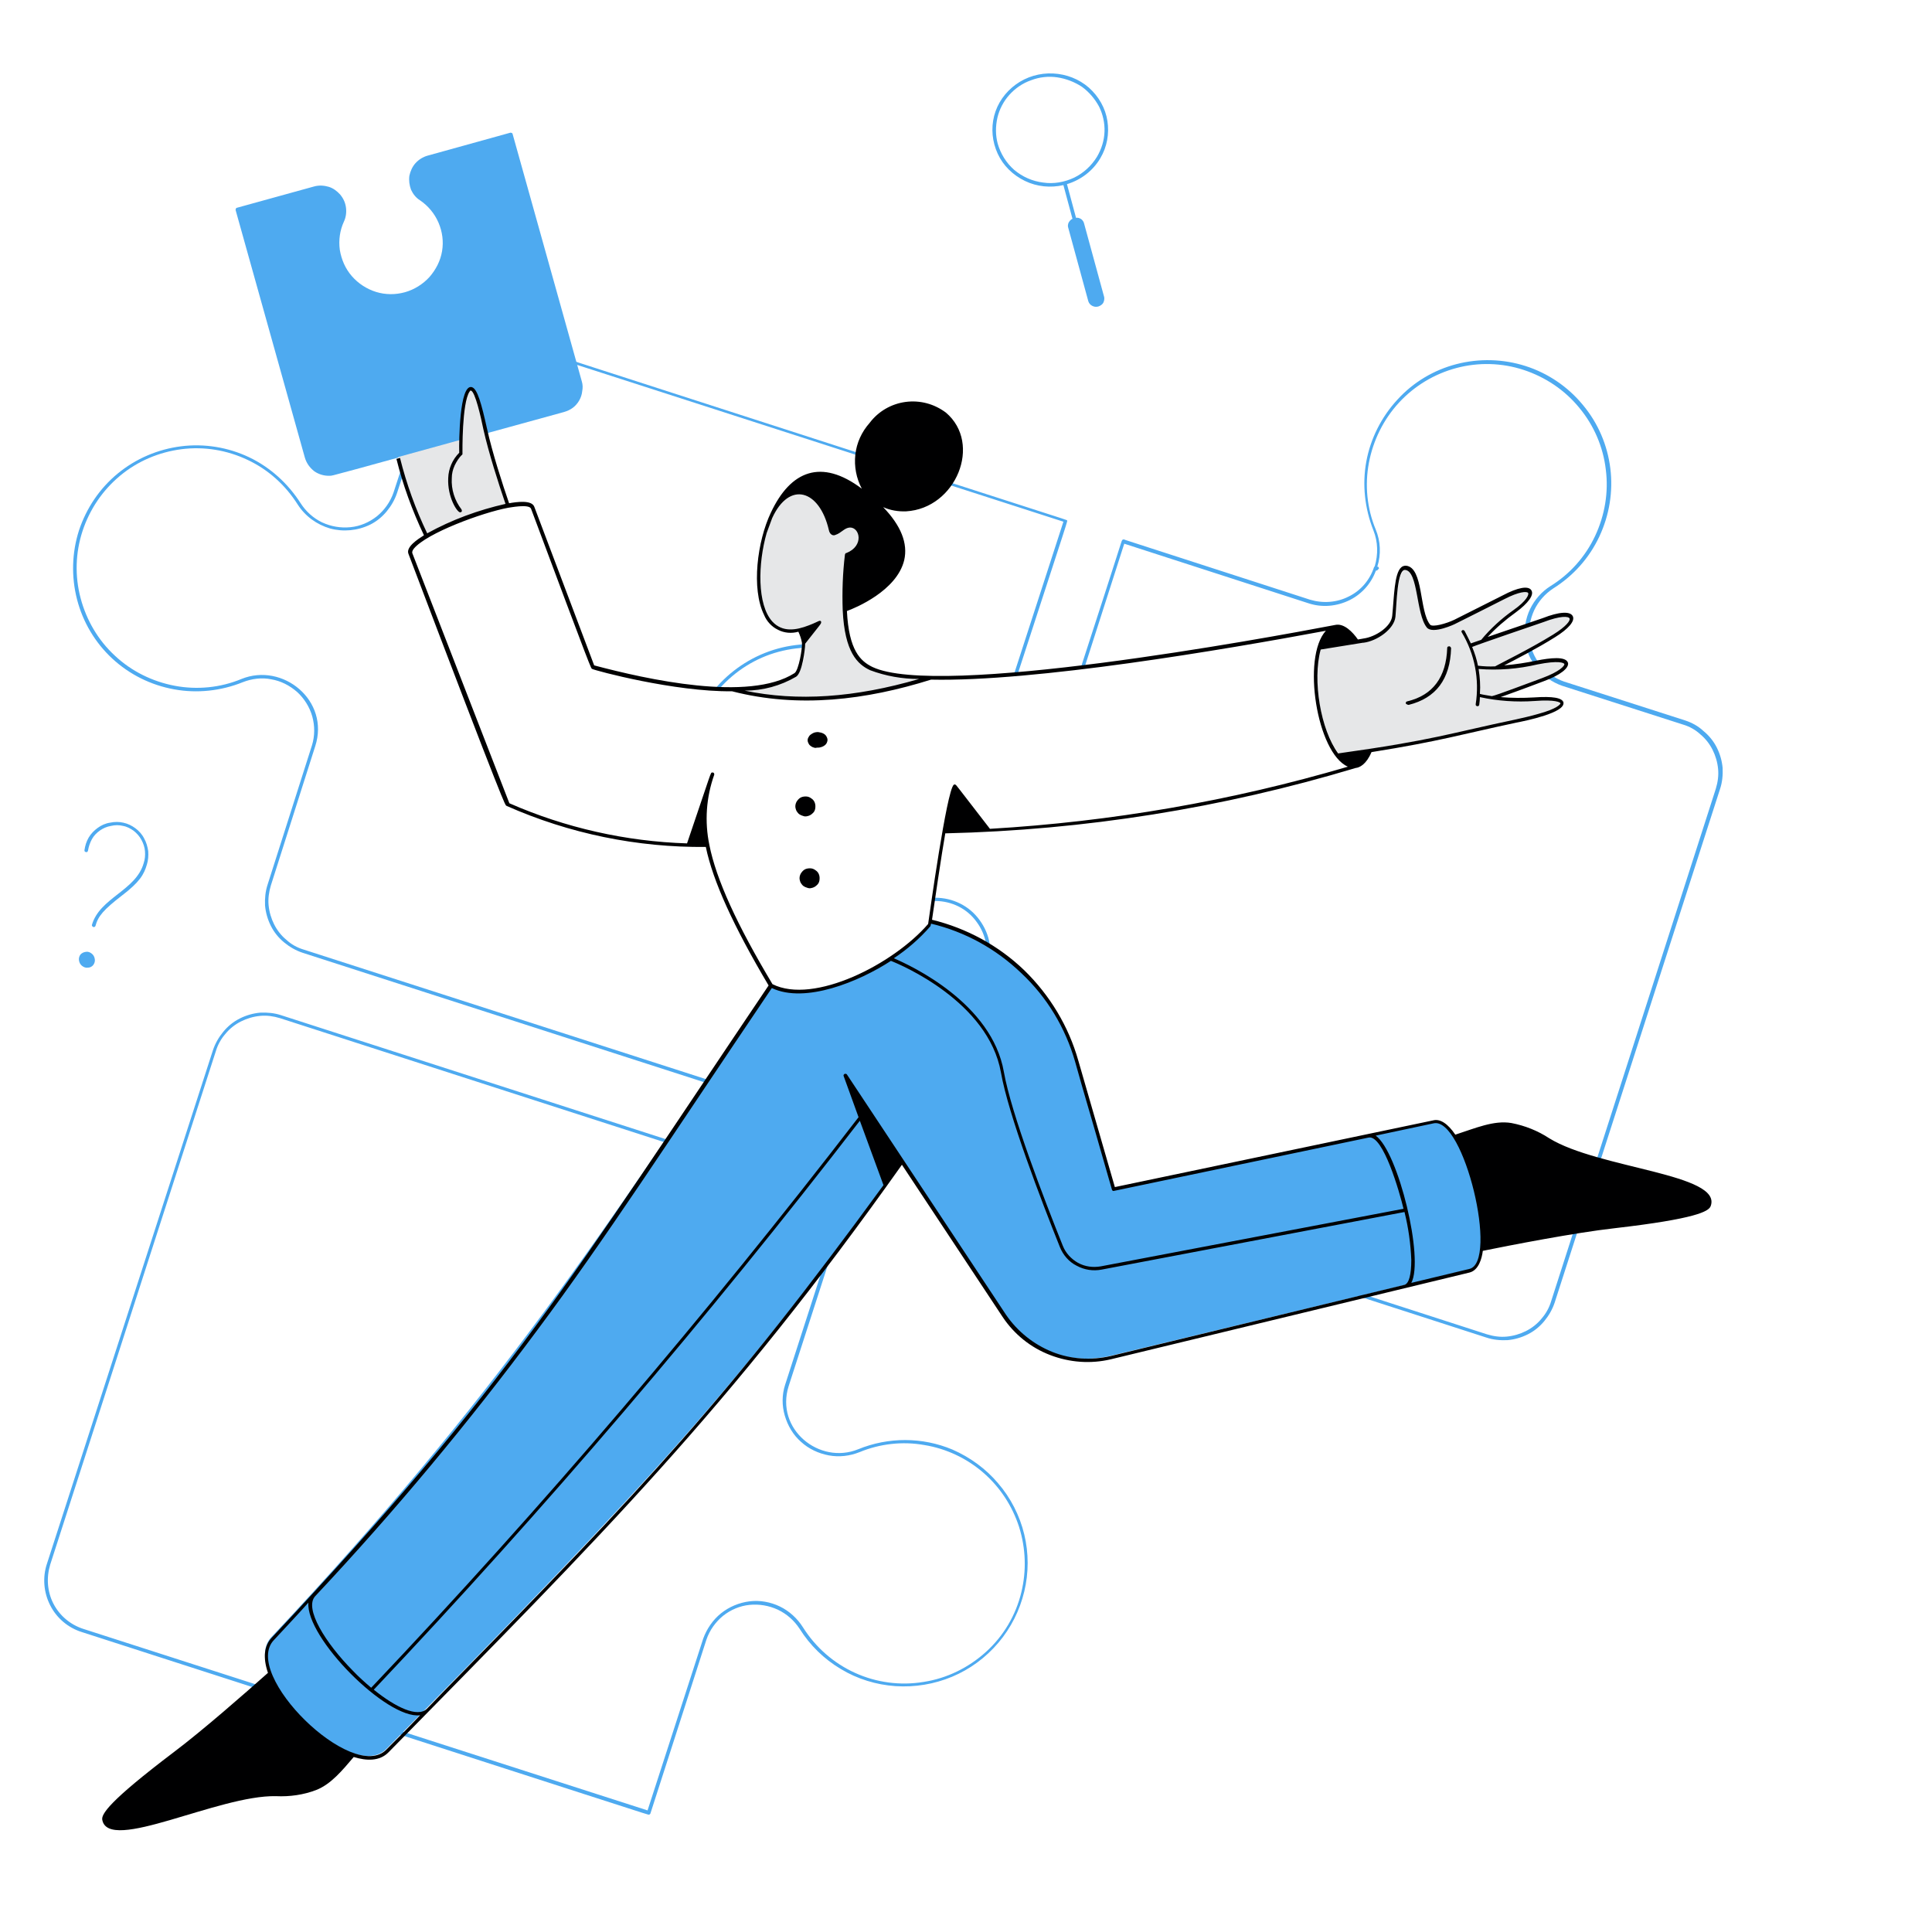<?xml version="1.0" encoding="utf-8"?>
<!-- Generator: Adobe Illustrator 26.0.2, SVG Export Plug-In . SVG Version: 6.00 Build 0)  -->
<svg version="1.1" xmlns="http://www.w3.org/2000/svg" xmlns:xlink="http://www.w3.org/1999/xlink" x="0px" y="0px"
	 viewBox="0 0 597 596" style="enable-background:new 0 0 597 596;" xml:space="preserve">

<g id="CARD1">
	<g id="Scopri_il_nostro_framework_base_00000018203684581468368890000004490753248750952586_">
		<g id="Scopri_il_nostro_framework_base">
			<path style="fill:#4EAAF0;" d="M294.3,447.9c-9.3-3.9-19.8-3.9-29.1-0.1c-12,4.9-25.7-6.2-21.5-19.5l18.6-57.5c0-0.1,0-0.1,0-0.2
				s0-0.1-0.1-0.2c0-0.1-0.1-0.1-0.1-0.2c-0.1,0-0.1-0.1-0.2-0.1l-175-56.4c-2.1-0.7-4.3-0.9-6.5-0.8c-2.2,0.2-4.3,0.8-6.3,1.8
				s-3.7,2.4-5.1,4.1s-2.5,3.6-3.2,5.7L14.5,483.2c-1.4,4.2-1,8.9,1,12.8c2,4,5.6,7,9.8,8.3c180.3,58.1,174.9,56.5,175.2,56.4
				c0.1,0,0.2,0,0.3-0.1s0.2-0.2,0.2-0.3l17.3-53.7c1-2.9,2.8-5.4,5.1-7.3c2.4-1.9,5.2-3.1,8.2-3.4s6,0.2,8.8,1.5
				c2.7,1.3,5,3.3,6.7,5.9c3.2,5.1,7.5,9.3,12.7,12.4c5.1,3.1,11,4.9,16.9,5.3c6,0.4,12-0.6,17.5-2.9s10.4-5.9,14.3-10.5
				c3.9-4.6,6.6-10,8-15.8s1.4-11.9,0-17.7c-1.4-5.8-4.2-11.3-8.1-15.8C304.7,453.9,299.8,450.3,294.3,447.9L294.3,447.9z
				 M315.6,492c-1.7,7.1-5.5,13.5-10.9,18.4s-12.1,8.2-19.3,9.3c-7.2,1.2-14.6,0.2-21.2-2.8s-12.2-7.9-16.1-14.1
				c-1.7-2.7-4.2-5-7.1-6.4c-2.9-1.4-6.2-2-9.4-1.6s-6.3,1.7-8.8,3.7s-4.4,4.8-5.5,7.8l-17.2,53.1L25.7,503.3
				c-4-1.3-7.3-4.1-9.2-7.8c-1.9-3.7-2.2-8-1-12l51.2-158.7c0.6-2,1.6-3.8,3-5.4c1.3-1.6,3-2.9,4.8-3.8s3.8-1.5,5.9-1.7
				s4.1,0.1,6.1,0.7L261,370.9l-18.4,57c-1,3.1-1,6.4-0.1,9.5s2.6,6,5,8.1c2.4,2.2,5.4,3.6,8.6,4.2s6.5,0.2,9.5-1
				c6.3-2.6,13.3-3.4,20-2.2c6.8,1.1,13.1,4.1,18.2,8.5c5.2,4.5,9,10.3,11.1,16.8C317,478.5,317.2,485.4,315.6,492L315.6,492z"/>
			<path style="fill:#4EAAF0;" d="M425.3,176.3c-0.1,0-0.2,0-0.2,0c-0.1,0-0.1-0.1-0.2-0.1c-0.1-0.1-0.1-0.1-0.1-0.2
				c0-0.1,0-0.1,0-0.2l0.2-0.4c0-0.1,0.1-0.2,0.3-0.3c0.1,0,0.1,0,0.2,0s0.1,0,0.2,0s0.1,0,0.2,0.1c0.1,0,0.1,0.1,0.1,0.1
				s0,0.1,0.1,0.2c0,0.1,0,0.1,0,0.2C425.7,176,425.7,176.3,425.3,176.3z"/>
			<path style="fill:#4EAAF0;" d="M520.7,222.6l-37.4-12c-2.9-1-5.4-2.8-7.3-5.1c-1.9-2.4-3.1-5.2-3.4-8.2s0.2-6,1.5-8.8
				c1.3-2.7,3.3-5,5.9-6.7c6.2-3.9,11.1-9.4,14.2-16s4.3-13.9,3.4-21.1c-0.9-7.2-3.8-14-8.5-19.6c-4.6-5.6-10.8-9.8-17.7-12
				c-6.9-2.2-14.3-2.4-21.3-0.6s-13.4,5.6-18.3,11c-4.9,5.3-8.3,12-9.6,19.1c-1.3,7.1-0.5,14.5,2.2,21.3c1.4,3.5,1.5,7.4,0.4,11.1
				c-0.1,0.1-0.1,0.1-0.2,0.2c-1.3,4-4.1,7.3-7.8,9.1c-3.7,1.9-8,2.2-12,1l-57.2-18.5c-0.1-0.1-0.1-0.1-0.2-0.1s-0.2,0-0.3,0
				c-0.1,0-0.2,0-0.2,0.1c-0.1,0-0.1,0.1-0.2,0.2c-0.2,0.3-0.3,1.1-12.5,38.6c0,0.1,0,0.3,0,0.4c0.1,0.1,0.2,0.2,0.3,0.3
				c0.1,0,0.3,0,0.4,0c0.1-0.1,0.2-0.2,0.3-0.3l12.2-38l56.9,18.4c4.2,1.4,8.8,1,12.8-1s7-5.6,8.3-9.8c0-0.1,0-0.2,0-0.3
				c0.1-0.1,0.1-0.1,0.2-0.2c1.2-3.8,1-7.9-0.5-11.5c-2.7-6.5-3.4-13.7-2.1-20.6c1.3-6.9,4.5-13.4,9.3-18.6s11-8.9,17.8-10.7
				c6.8-1.8,14-1.6,20.7,0.6s12.7,6.2,17.2,11.7c4.5,5.4,7.4,12.1,8.2,19.1c0.9,7-0.3,14.1-3.3,20.5s-7.8,11.8-13.8,15.5
				c-2.7,1.7-4.9,4.2-6.3,7.1c-1.4,2.9-1.9,6.2-1.6,9.4s1.6,6.3,3.7,8.8c2,2.5,4.7,4.4,7.8,5.5l37.4,12c2,0.6,3.8,1.6,5.3,3
				c1.6,1.3,2.9,3,3.8,4.8c0.9,1.8,1.5,3.8,1.7,5.9c0.2,2.1-0.1,4.1-0.7,6.1l-50.9,158.4c-0.6,2-1.6,3.8-3,5.4
				c-1.3,1.6-3,2.9-4.8,3.8s-3.8,1.5-5.9,1.7s-4.1-0.1-6.1-0.7l-172.7-55.8l18.4-57c0.8-2.5,1-5.3,0.6-7.9s-1.5-5.1-3.1-7.3
				c-1.6-2.2-3.6-3.9-6-5.1s-5-1.8-7.7-1.8c-0.1,0-0.1,0-0.2,0s-0.1,0.1-0.2,0.1c-0.1,0.1-0.1,0.1-0.1,0.2s0,0.1,0,0.2s0,0.1,0,0.2
				s0.1,0.1,0.1,0.2c0.1,0.1,0.1,0.1,0.2,0.1s0.1,0,0.2,0c2.5,0,5,0.6,7.2,1.7s4.2,2.8,5.6,4.8c1.5,2,2.5,4.4,2.9,6.8
				c0.4,2.5,0.2,5-0.5,7.4l-18.5,57.5c0,0.1,0,0.3,0,0.4c0.1,0.1,0.2,0.2,0.3,0.3l173.3,56c2.1,0.7,4.3,0.9,6.5,0.8
				c2.2-0.2,4.3-0.8,6.3-1.8s3.7-2.4,5.1-4.1s2.5-3.6,3.2-5.7l51.1-158.7c0.7-2.1,0.9-4.3,0.8-6.5c-0.2-2.2-0.8-4.3-1.8-6.3
				s-2.4-3.7-4.1-5.1C524.7,224.3,522.8,223.3,520.7,222.6z"/>
			<path style="fill:#4EAAF0;" d="M221.6,212.1c5-5.6,11.5-9.7,18.8-11.7s15-1.8,22.1,0.5c0.1,0,0.2,0.1,0.3,0.3
				c0.1,0.1,0.1,0.3,0,0.4c0,0.1-0.1,0.3-0.3,0.3c-0.1,0.1-0.3,0.1-0.4,0c-7-2.2-14.4-2.4-21.5-0.5s-13.4,5.9-18.2,11.3
				c0,0.1-0.1,0.1-0.2,0.1c-0.1,0-0.1,0.1-0.2,0.1c-0.1,0-0.3,0-0.4-0.1s-0.2-0.2-0.2-0.4C221.4,212.4,221.5,212.2,221.6,212.1z"/>
			<path style="fill:#4EAAF0;" d="M329.7,160.8c-0.2-0.3,7.7,2.5-174.9-56.5c-2.1-0.7-4.3-0.9-6.5-0.8c-2.2,0.2-4.3,0.8-6.3,1.8
				s-3.7,2.4-5.1,4.1c-1.4,1.7-2.5,3.6-3.2,5.7l-12.1,37.1c-1,2.9-2.8,5.4-5.1,7.3c-2.4,1.9-5.2,3.1-8.2,3.4c-3,0.3-6-0.2-8.8-1.5
				c-2.7-1.3-5-3.4-6.6-5.9c-3.9-6.1-9.4-11.1-15.9-14.2s-13.9-4.3-21-3.4c-7.2,0.9-14,3.8-19.6,8.4c-5.6,4.6-9.7,10.7-12,17.6
				c-2.2,6.9-2.4,14.3-0.6,21.3s5.6,13.4,10.9,18.3c5.3,4.9,11.9,8.2,19.1,9.5c7.1,1.3,14.5,0.5,21.2-2.2c2.8-1.1,5.9-1.5,8.8-0.9
				c3,0.5,5.7,1.9,8,3.9c2.2,2,3.9,4.7,4.7,7.6c0.8,2.9,0.8,6-0.1,8.9l-13.7,43c-0.7,2.1-0.9,4.3-0.8,6.5c0.2,2.2,0.8,4.3,1.8,6.3
				s2.4,3.7,4.1,5.1s3.6,2.5,5.7,3.2l124.4,40.1c0.1,0,0.3,0,0.4,0c0.1-0.1,0.2-0.2,0.3-0.3c0-0.1,0-0.3,0-0.4
				c-0.1-0.1-0.2-0.2-0.3-0.3L93.8,293.4c-2-0.6-3.8-1.6-5.3-3c-1.6-1.3-2.9-3-3.8-4.8s-1.5-3.8-1.7-5.9c-0.2-2,0.1-4.1,0.7-6.1
				l13.7-43c4.6-14.1-10-26-22.8-20.8c-6.5,2.7-13.7,3.4-20.6,2.1c-6.9-1.3-13.4-4.5-18.5-9.3c-5.2-4.8-8.8-11-10.6-17.8
				s-1.6-14,0.6-20.7s6.2-12.6,11.6-17.1s12-7.3,19-8.2s14.1,0.3,20.4,3.3c6.4,3,11.7,7.8,15.5,13.8c2.3,3.6,5.9,6.2,10,7.4
				c4.1,1.1,8.5,0.7,12.4-1.2c2-1,3.7-2.4,5.1-4.1c1.4-1.7,2.5-3.6,3.2-5.7l12.1-37.1c0.6-2,1.6-3.8,3-5.3c1.3-1.6,3-2.9,4.8-3.8
				s3.8-1.5,5.9-1.7c2.1-0.2,4.1,0.1,6.1,0.7l174,56.1l-15.2,46.9c0,0.1,0,0.3,0,0.4c0.1,0.1,0.2,0.2,0.3,0.3c0.1,0,0.3,0,0.4,0
				c0.1-0.1,0.2-0.2,0.3-0.3C330.9,157.8,329.9,161.1,329.7,160.8z"/>
			<path style="fill:#4EAAF0;" d="M442.7,346.4l-98.9,20.7c0,0-9.8-33.6-11.4-39.4c-8.9-31.6-37.4-40.9-45.3-42.9
				c-0.1,0.3-0.1,0.7-0.2,1c-11.6,13.4-36.7,25.1-49,18.7c-51.9,76.6-83.8,126.6-154,201.3c-10.8,11.3,24.6,45.7,35.5,34.6
				c82-83.2,107.7-110.6,159.2-181.6l31.4,47.3c3.5,5.3,8.5,9.3,14.4,11.6c5.9,2.3,12.3,2.7,18.5,1.3l110.9-26.7
				C463.9,389.9,452.7,343.9,442.7,346.4z"/>
			<path style="fill:#E6E7E8;" d="M477.5,191.6c-1.7,0.6-17.9,6-18.9,6.5c2.9-3.5,6.3-6.5,10.1-9.1c7.5-5.4,6.1-9.2-3.6-4.2
				c-1.1,0.6-11.8,5.8-15,7.4c-2,1-7.1,2.7-8.2,1.3c-3.4-4.1-2.3-17.2-7-17.6c-3.1-0.3-3.1,8.6-3.7,14.7c-0.4,3.5-5.4,6.9-9.4,7.4
				c-0.1,0,1.4-0.2-13.7,2.2c-2.7,9.3-0.2,25.2,5.6,32.6l10.3-1.4c21.7-3.5,28-5.5,45.1-9c18.7-3.9,17.3-7.5,5.7-6.6
				c-4.4,0.3-8.7,0.2-13.1-0.4c0.8,0,7.7-2.5,15.8-5.6c9.7-3.6,10.1-7.6-1.8-5.2c-4.2,0.9-8.6,1.4-12.9,1.6
				c0.6-0.3,10.6-5.2,18.1-9.7C489.3,191.3,487.6,187.8,477.5,191.6z"/>
			<path style="fill:#E6E7E8;" d="M288.1,209.7c-21.7,6.8-42.4,8.6-61.7,3.6c10.6-0.1,16.4-2.3,19.7-4.4c1.4-2,2.3-4.4,2.5-6.8
				c0.2-2.5-0.2-4.9-1.3-7.2c-13.8,3-14.3-17.4-10.6-30.4l1.7-4.7c5.6-12.2,15.6-9.2,18.6,3.7c0.3,1.5,1.1,1.3,1.3,1.2
				c0.9-0.3,1.7-0.8,2.4-1.4c5-3.9,9.1,5,1.5,8c-0.7,5.7-0.9,11.5-0.7,17.2c0.6,13,4.4,16.4,8.3,18.2
				C275.6,209,281.9,210,288.1,209.7z"/>
			<path style="fill:#4EAAF0;" d="M340,48.9c2.1-3.5,2.8-7.6,2.2-11.5c-0.6-4-2.7-7.6-5.7-10.3c-3.1-2.7-7-4.2-11.1-4.4
				c-4.1-0.2-8.2,1-11.5,3.4s-5.7,5.8-6.7,9.7s-0.6,8,1.1,11.7s4.7,6.6,8.4,8.4c3.7,1.8,7.9,2.2,11.9,1.3l2.8,10.4
				c-0.5,0.2-0.9,0.7-1.2,1.2c-0.2,0.5-0.3,1.1-0.1,1.6l6.2,22.7c0.2,0.6,0.6,1.1,1.2,1.4s1.2,0.4,1.9,0.2c0.6-0.2,1.2-0.6,1.5-1.1
				c0.3-0.6,0.4-1.2,0.3-1.8L335,69.1c-0.1-0.5-0.4-1-0.9-1.4c-0.5-0.3-1-0.5-1.6-0.4l-2.8-10.4C334,55.6,337.7,52.8,340,48.9z
				 M308.3,44.4c-0.7-2.6-0.7-5.3-0.1-8c0.6-2.6,1.9-5.1,3.7-7.1c1.8-2,4.1-3.6,6.7-4.5c2.6-1,5.4-1.3,8.1-0.9s5.3,1.4,7.6,2.9
				c2.2,1.6,4,3.7,5.3,6.1c1.2,2.4,1.8,5.1,1.7,7.8c-0.1,2.7-0.9,5.3-2.3,7.7c-1.7,2.8-4.2,5.1-7.1,6.5c-3,1.4-6.3,2-9.6,1.5
				c-3.3-0.4-6.4-1.8-8.9-3.9C310.9,50.3,309.2,47.5,308.3,44.4z"/>
			<path style="fill:#4EAAF0;" d="M179.8,117.9l-21.4-76.5c0-0.1-0.1-0.1-0.1-0.2s-0.1-0.1-0.2-0.1c-0.1,0-0.1-0.1-0.2-0.1
				c-0.1,0-0.1,0-0.2,0l-25.6,7.1c-1.4,0.4-2.7,1.2-3.7,2.3s-1.6,2.5-1.9,3.9c-0.2,1.5,0,2.9,0.5,4.3c0.6,1.3,1.5,2.5,2.8,3.3
				c2.5,1.7,4.5,4.1,5.7,6.9s1.6,5.8,1.1,8.8s-1.9,5.7-3.9,8c-2,2.2-4.7,3.9-7.6,4.7c-2.9,0.8-6,0.8-8.9-0.1s-5.5-2.6-7.5-4.9
				s-3.2-5.1-3.7-8.1c-0.4-3,0-6,1.3-8.8c0.6-1.3,0.8-2.8,0.6-4.3c-0.2-1.5-0.8-2.8-1.8-4c-1-1.1-2.2-2-3.6-2.4s-2.9-0.5-4.4-0.1
				l-23.9,6.6c-0.1,0-0.3,0.1-0.3,0.3c-0.1,0.1-0.1,0.3-0.1,0.4l21.4,76.5c0.5,1.7,1.5,3.1,2.9,4.2c1.4,1,3.2,1.5,4.9,1.4
				c1.2-0.1-3.7,1.2,72.3-19.7c1-0.3,1.9-0.7,2.7-1.3c0.8-0.6,1.5-1.4,2-2.3s0.8-1.8,0.9-2.8C180.1,119.9,180.1,118.9,179.8,117.9z"
				/>
			<path style="fill:#E6E7E8;" d="M157.4,155.7c-2.4-6.8-5-15.2-6-18.9c-1.3-4.7-3.9-20.3-6.5-16.5c-1.9,2.8-2,11-2.2,15.5
				l-19.6,5.4c2.1,8.2,5,16.3,8.8,23.9C139.9,160.8,148.5,157.6,157.4,155.7z"/>
			<path style="fill:#4EAAF0;" d="M28.4,285.8c2.4-8.4,13.6-10.6,16-19.1c0.4-1.2,0.5-2.4,0.4-3.7c-0.1-1.2-0.5-2.4-1.1-3.5
				s-1.4-2-2.4-2.8c-1-0.7-2.1-1.3-3.3-1.5c-1.2-0.3-2.4-0.3-3.7,0c-1.2,0.2-2.4,0.7-3.4,1.4s-1.9,1.6-2.5,2.7s-1,2.3-1.2,3.5
				c0,0.1-0.1,0.3-0.2,0.4s-0.3,0.1-0.4,0.1s-0.3-0.1-0.4-0.2s-0.1-0.3-0.1-0.4c0.2-1.4,0.6-2.7,1.3-3.9c0.7-1.2,1.7-2.2,2.8-3
				c1.1-0.8,2.4-1.4,3.8-1.6c1.4-0.3,2.8-0.3,4.1,0c1.4,0.3,2.6,0.9,3.7,1.7c1.1,0.8,2.1,1.9,2.7,3.1c0.7,1.2,1.1,2.6,1.3,4
				c0.1,1.4,0,2.8-0.4,4.1c-0.9,3.1-2.2,5.4-7.7,9.6c-5.7,4.4-7.4,6.4-8.2,9.4c0,0.1-0.1,0.2-0.3,0.3c-0.1,0.1-0.3,0.1-0.4,0
				c-0.1,0-0.3-0.1-0.3-0.3C28.4,286.1,28.4,286,28.4,285.8z"/>
			<path style="fill:#4EAAF0;" d="M24.9,294.9c-0.4,0.5-0.6,1.2-0.5,1.8c0.1,0.7,0.4,1.3,0.9,1.7c0.5,0.4,1.1,0.7,1.8,0.6
				c0.7,0,1.3-0.3,1.7-0.8c0.4-0.5,0.6-1.2,0.5-1.8c-0.1-0.7-0.4-1.3-0.9-1.7c-0.5-0.4-1.1-0.7-1.8-0.6
				C25.9,294.2,25.4,294.4,24.9,294.9z"/>
			<path style="fill:#000001;" d="M435.3,217.8c8.4-2.1,12.8-7.9,13.1-17.5c0-0.1-0.1-0.3-0.2-0.4c-0.1-0.1-0.2-0.2-0.4-0.2
				c-0.2,0-0.3,0.1-0.4,0.1c-0.1,0.1-0.2,0.2-0.2,0.4c-0.3,9-4.4,14.6-12.3,16.5c-0.1,0-0.3,0.1-0.4,0.2c-0.1,0.1-0.1,0.3-0.1,0.4
				c0,0.1,0.1,0.3,0.3,0.3C435,217.8,435.1,217.8,435.3,217.8z"/>
			<path style="fill:#000001;" d="M478.7,351.7c-3.5-2.3-7.5-3.9-11.7-4.7c-5.4-0.9-11.1,1.6-17.3,3.6c-2.3-3.4-4.7-5-6.9-4.4
				l-98.3,20.6l-11.3-39.1c-3-10.6-8.8-20.2-16.7-27.9c-7.9-7.6-17.8-13-28.5-15.6c0.4-2.9,3.1-21.2,4.1-26.7
				c43-1,85.6-7.8,126.8-20.2c1.2-0.1,3.3-1.1,4.9-4.9c21.3-3.4,27.8-5.5,44.7-9.1c3.1-0.6,15.2-3.1,14.6-6.2
				c-0.3-1.5-3.3-2-9.1-1.6c-3.4,0.2-6.9,0.2-10.3-0.1c2.2-0.8,6.2-2.2,13.3-4.9c5.2-1.9,7.9-4.1,7.5-5.7c-0.6-2.1-5.6-1.5-9.6-0.7
				c-3.3,0.7-6.7,1.2-10.1,1.5c3.5-1.8,10.3-5.3,15.7-8.7c4.2-2.6,6.2-5,5.5-6.5c-0.8-1.6-4.2-1.4-9.3,0.6c-0.9,0.3-10.5,3.6-17,5.8
				c2.6-2.8,5.5-5.3,8.7-7.6c3.8-2.8,5.7-5.4,4.8-6.8c-0.9-1.5-4.2-0.9-8.9,1.6c-0.8,0.4-14.9,7.5-14.9,7.5
				c-2.5,1.2-6.8,2.4-7.5,1.5c-3.4-4.2-2-17.6-7.4-18.2c-0.3,0-0.5,0-0.8,0.1s-0.5,0.2-0.7,0.4c-2.2,1.9-2.2,9.2-2.8,15
				c-0.3,3.3-5.1,6.5-8.9,7c-0.1,0-0.4,0.1-1.7,0.3c-1.6-2.3-4.3-5.1-7-4.5c-22,4.2-122.6,22.7-143,13c-3.7-1.8-7.3-5.1-7.9-17.3
				c2.5-0.9,15.4-6.2,17.7-15.7c1.2-5.2-1-10.7-6.5-16.4c2.2,1,4.7,1.4,7.1,1.3c15.4-0.9,23.6-20.9,12.3-30.5
				c-3.6-2.7-8-3.9-12.5-3.3c-4.4,0.6-8.4,2.9-11.1,6.5c-2.4,2.7-4,6.1-4.4,9.8c-0.4,3.6,0.3,7.3,2,10.5c-12.5-9.4-22-5.6-28.1,7.4
				c-4.2,8.8-6.1,23.5-2.1,31.6c0.8,2,2.4,3.7,4.3,4.6c1.9,1,4.2,1.2,6.3,0.6c0.5,1.1,0.9,2.2,1.1,3.4c0.2,1.5-1,8.6-2.3,9.4
				c-14.1,9-45.7,1.9-61.9-2.4l-18.5-49c-0.8-2.2-5.5-1.5-7.8-1.1c-2.1-6.1-5.2-15.7-6.8-23c-1.7-7.6-3-12.6-4.8-12.9
				c-3.7-0.7-3.9,16.5-3.8,20.3c-2.1,2.1-3.3,4.9-3.4,7.8c-0.3,5.9,2.8,10.7,3.7,10.6c0.1,0,0.2,0,0.3-0.1s0.2-0.1,0.2-0.2
				c0-0.1,0-0.2,0-0.3s-0.1-0.2-0.1-0.3c-2.1-2.7-3.2-6.2-3-9.6c0-1.4,0.3-2.7,0.9-4c0.6-1.2,1.3-2.4,2.3-3.3
				c0.1-0.1,0.1-0.1,0.1-0.2c0-0.1,0-0.2,0-0.2c0-0.2-0.2-15.6,2.2-19.1c0.2-0.3,0.3-0.4,0.4-0.3c1.3,0.2,3.1,8.2,3.9,12.1
				c1.6,7.1,4.6,16.5,6.8,22.9c-8.4,1.9-16.6,4.9-24.2,9.1c-3.6-7.5-6.4-15.3-8.4-23.3l-1.1,0.3c2,8.1,4.9,16,8.5,23.6
				c-1.9,1.2-5.6,3.6-4.8,5.7c30.6,80.6,29.9,77.5,30.2,77.8l0.1,0.1c19.4,8.6,40.4,12.9,61.6,12.7c2.2,10.6,8.6,24.6,19.4,42.8
				C176.2,395.4,158.2,426.8,84,506c-2.4,2.5-2.8,6.2-1.2,10.9c-7.2,6.4-20.2,17.8-29.1,24.5c-20.2,15.3-22.4,19.2-22.1,20.9
				c1.9,10.4,35.9-7.7,53.7-7.3c4.2,0.2,8.5-0.4,12.4-1.9c4.6-1.8,8.1-6.1,11.6-10.2c3.9,1.2,8,1.4,10.8-1.5
				c66.1-67.3,105.1-106,158.6-181.5l31.1,47c3.6,5.4,8.7,9.5,14.7,11.8s12.5,2.8,18.8,1.3l110.8-26.8c2.8-0.7,3.8-4.3,4.1-6.7
				c8.4-1.7,28.3-5.6,40.8-7c25.1-2.9,29-5.2,29.6-6.8C532.4,362.7,493.9,361.1,478.7,351.7z M332.2,328c4.1,14.6,1.6,5.4,11.4,39.6
				c0,0.1,0.1,0.2,0.2,0.3c0.1,0.1,0.2,0.1,0.3,0.1l78.8-16.5c4.5-1,9.6,17,10.8,22l-93.6,17.8c-2.4,0.4-4.8,0.1-7-1.1
				c-2.1-1.2-3.8-3-4.7-5.3c-5.8-14.5-15.9-40.7-18.2-53.7c-3.7-21.2-28.6-32.8-34-35.1c4.2-2.8,8-6.1,11.3-9.9
				c0.1-0.2,0.1-0.4,0.2-0.8c10.5,2.5,20.1,7.8,27.9,15.3C323.6,308.2,329.2,317.6,332.2,328z M475.1,205.3c6.5-1.3,8.2-0.5,8.3-0.1
				c0.1,0.5-1.4,2.3-6.8,4.3c-3.6,1.3-14.3,5.4-15.6,5.6c-1.8-0.3-3.1-0.5-3.7-0.7c0.2-2.6,0-5.1-0.4-7.7
				C463,207.2,469.1,206.7,475.1,205.3z M477,192.2c5.2-2,7.7-1.8,8-1.1c0.3,0.6-0.9,2.4-5.1,5c-7.1,4.4-16.7,9.1-17.9,9.8
				c-1.8,0.1-3.5,0-5.3-0.2c-0.4-2-1-3.9-1.8-5.8C456.2,199.3,475.8,192.6,477,192.2z M421.3,198.6c4.2-0.5,9.5-4.2,9.9-8
				c0.4-4.1,0.5-14.7,3-14.5c4.1,0.4,3.3,13.6,6.7,17.8c1.8,2.2,8.8-1.1,8.9-1.2c0,0,14.2-7.1,14.9-7.5c4.8-2.5,7.1-2.5,7.5-2
				c0.3,0.5-0.4,2.4-4.5,5.3c-3.7,2.6-7.1,5.7-10,9.2l-3.2,1.1c-0.6-1.2-1.2-2.5-1.9-3.8c-0.1-0.1-0.2-0.2-0.3-0.3
				c-0.1,0-0.3,0-0.4,0c-0.1,0.1-0.2,0.2-0.3,0.3c0,0.1,0,0.3,0.1,0.4c4,6.7,5.5,14.5,4.3,22.2c0,0.1,0,0.3,0.1,0.4
				c0.1,0.1,0.2,0.2,0.4,0.2c0.1,0,0.3,0,0.4-0.1s0.2-0.2,0.2-0.4c0.1-0.8,0.2-1.5,0.2-2.3c5.5,1.2,11.2,1.6,16.9,1.2
				c6.4-0.5,7.9,0.4,8,0.7c0,0.3-1,1.7-6.9,3.3c-2.4,0.7-4.7,1.2-6.9,1.7c-20.5,4.3-25.4,6.4-54.9,10.5c-5.4-7.3-8-22.6-5.4-32.1
				C425.6,197.9,420.3,198.7,421.3,198.6z M246,209.1c1.9-1.2,2.8-8.5,2.8-10.2c3.2-4.1,4.3-5.4,4.7-6c0.5-0.7,0.2-1.3-0.5-1
				c-0.5,0.2-1.4,0.7-3,1.3c-4.1,1.6-8.2,2.2-11.3-1.1c-4.8-5.2-4.5-18-1.8-27.4l1.7-4.6c5.3-11.6,14.6-8.8,17.5,3.6
				c0.3,1.6,1.4,1.9,2,1.6c1.9-0.6,2.8-2.2,4.5-2.3c3.1-0.1,4.5,5.7-1.1,7.9h-0.1c-0.1,0-0.1,0.1-0.2,0.2c0,0.1-0.1,0.2-0.1,0.2
				c-0.7,5.7-0.9,11.5-0.7,17.2c0.6,13.1,4.6,16.8,8.5,18.6c4.8,1.8,9.9,2.7,15.1,2.7c-19.9,5.8-37.6,7-53.9,3.6
				C235.8,213.4,241.2,211.9,246,209.1z M219.2,261.1c-1.5-7.2-1-14.7,1.5-21.7c0-0.1,0-0.2,0-0.3s-0.1-0.2-0.1-0.2
				c-0.1-0.1-0.1-0.1-0.2-0.2c-0.1,0-0.2,0-0.3,0c-0.6,0.1,0.1-1.3-7.8,21.9c-18.9-0.6-37.6-4.8-54.9-12.4l-30-77.3
				c-0.1-0.4,0.1-0.9,0.5-1.4c4-4.8,21.1-11.1,29.1-12.6c0.3,0,6.5-1.3,7.1,0.3c19.2,51.4,18.5,49.3,18.9,49.5
				c0.9,0.5,25.4,7.1,43.2,6.9c20.6,5.3,41.4,2.7,61.5-3.6c32,0.7,90.3-9.2,122-15.1c-7.5,8.2-2.8,37.8,6.8,42
				c-36,10.6-73.1,17-110.6,19.2c-10.6-13.7-10.3-13.4-10.6-13.6l0,0c-0.1-0.1-0.2-0.1-0.3-0.1c-0.1,0-0.2,0-0.3,0.1l0,0
				c-2.2,2-7.4,39.6-7.9,43c-10.7,12.4-35.3,25-48.1,18.6C227.7,285.7,221.3,271.7,219.2,261.1L219.2,261.1z M119.4,540.6
				c-10.4,10.6-45-23.4-34.7-33.9c3.6-3.9,7.2-7.7,10.6-11.5c-0.9,10.8,24.2,36.1,34.5,34.8C126.5,533.5,123,537,119.4,540.6z
				 M138.2,521.5c-2.1,2.1-4.1,4.3-6.3,6.5c-2.8,2.8-9.6-0.4-16.4-5.9c53-56,103.1-114.7,150.2-175.8l7.3,19.9
				C225.6,431.2,199.2,459.3,138.2,521.5z M434,397l-90.8,22c-6,1.4-12.4,1-18.1-1.3s-10.7-6.3-14.2-11.4L261.7,332
				c-0.1-0.1-0.2-0.2-0.3-0.2s-0.3,0-0.4,0c-0.1,0.1-0.2,0.2-0.3,0.3c0,0.1-0.1,0.3,0,0.4l4.6,12.7
				c-47.2,61.3-97.4,120.2-150.6,176.3c-2-1.7-3.9-3.4-5.7-5.3c-8.4-8.5-15.1-19.2-11.6-23c24.5-26.1,47.4-53.6,68.7-82.3
				c20.9-28,40-57.6,72.4-105.6c10.3,4.9,27-2,36.8-8.4c3.1,1.2,30.1,12.6,34,34.5c2.3,13.1,12.4,39.4,18.2,53.9
				c1,2.5,2.8,4.6,5.2,5.8c2.4,1.3,5.1,1.7,7.7,1.2l93.6-17.8c1.2,4.8,1.9,9.8,2.1,14.8C436.1,393.8,435.4,396.6,434,397z
				 M454,392.1l-17.9,4.3c4-7.4-4-40.5-11-45.5l17.9-3.8C452.3,345,463.2,390,454,392.1L454,392.1z"/>
			<path style="fill:#000001;" d="M253.1,231c0.6-0.1,1.2-0.3,1.6-0.6c0.5-0.3,0.8-0.8,0.9-1.2c0.2-0.5,0.1-1-0.1-1.4
				c-0.2-0.5-0.6-0.9-1-1.1c-0.5-0.3-1.1-0.4-1.7-0.5c-0.6,0-1.2,0.1-1.7,0.4c-0.5,0.3-1,0.6-1.2,1.1c-0.3,0.4-0.4,0.9-0.3,1.4
				c0.1,0.3,0.2,0.6,0.4,0.9s0.5,0.5,0.8,0.7s0.7,0.3,1.1,0.4C252.3,231,252.7,231,253.1,231z"/>
			<path style="fill:#000001;" d="M249.4,252.2c0.6-0.1,1.2-0.4,1.6-0.8c0.5-0.4,0.8-0.9,0.9-1.5c0.1-0.6,0.1-1.2-0.1-1.8
				s-0.6-1.1-1.1-1.4c-0.5-0.4-1.1-0.6-1.7-0.6c-0.6,0-1.2,0.1-1.7,0.4c-0.5,0.3-0.9,0.8-1.2,1.3c-0.3,0.6-0.4,1.2-0.3,1.8
				c0.1,0.4,0.2,0.8,0.4,1.1s0.5,0.7,0.8,0.9s0.7,0.4,1.1,0.5C248.6,252.3,249,252.3,249.4,252.2z"/>
			<path style="fill:#000001;" d="M250.7,274.4c0.6-0.1,1.2-0.4,1.6-0.8c0.5-0.4,0.8-0.9,0.9-1.5c0.1-0.6,0.1-1.2-0.1-1.8
				c-0.2-0.6-0.6-1.1-1.1-1.4c-0.5-0.4-1.1-0.6-1.7-0.6c-0.6,0-1.2,0.1-1.7,0.4s-0.9,0.8-1.2,1.3c-0.3,0.6-0.4,1.2-0.3,1.8
				c0.1,0.4,0.2,0.8,0.4,1.1c0.2,0.3,0.5,0.7,0.8,0.9c0.3,0.2,0.7,0.4,1.1,0.5C249.9,274.5,250.3,274.5,250.7,274.4z"/>
		</g>
	</g>
</g>
</svg>
